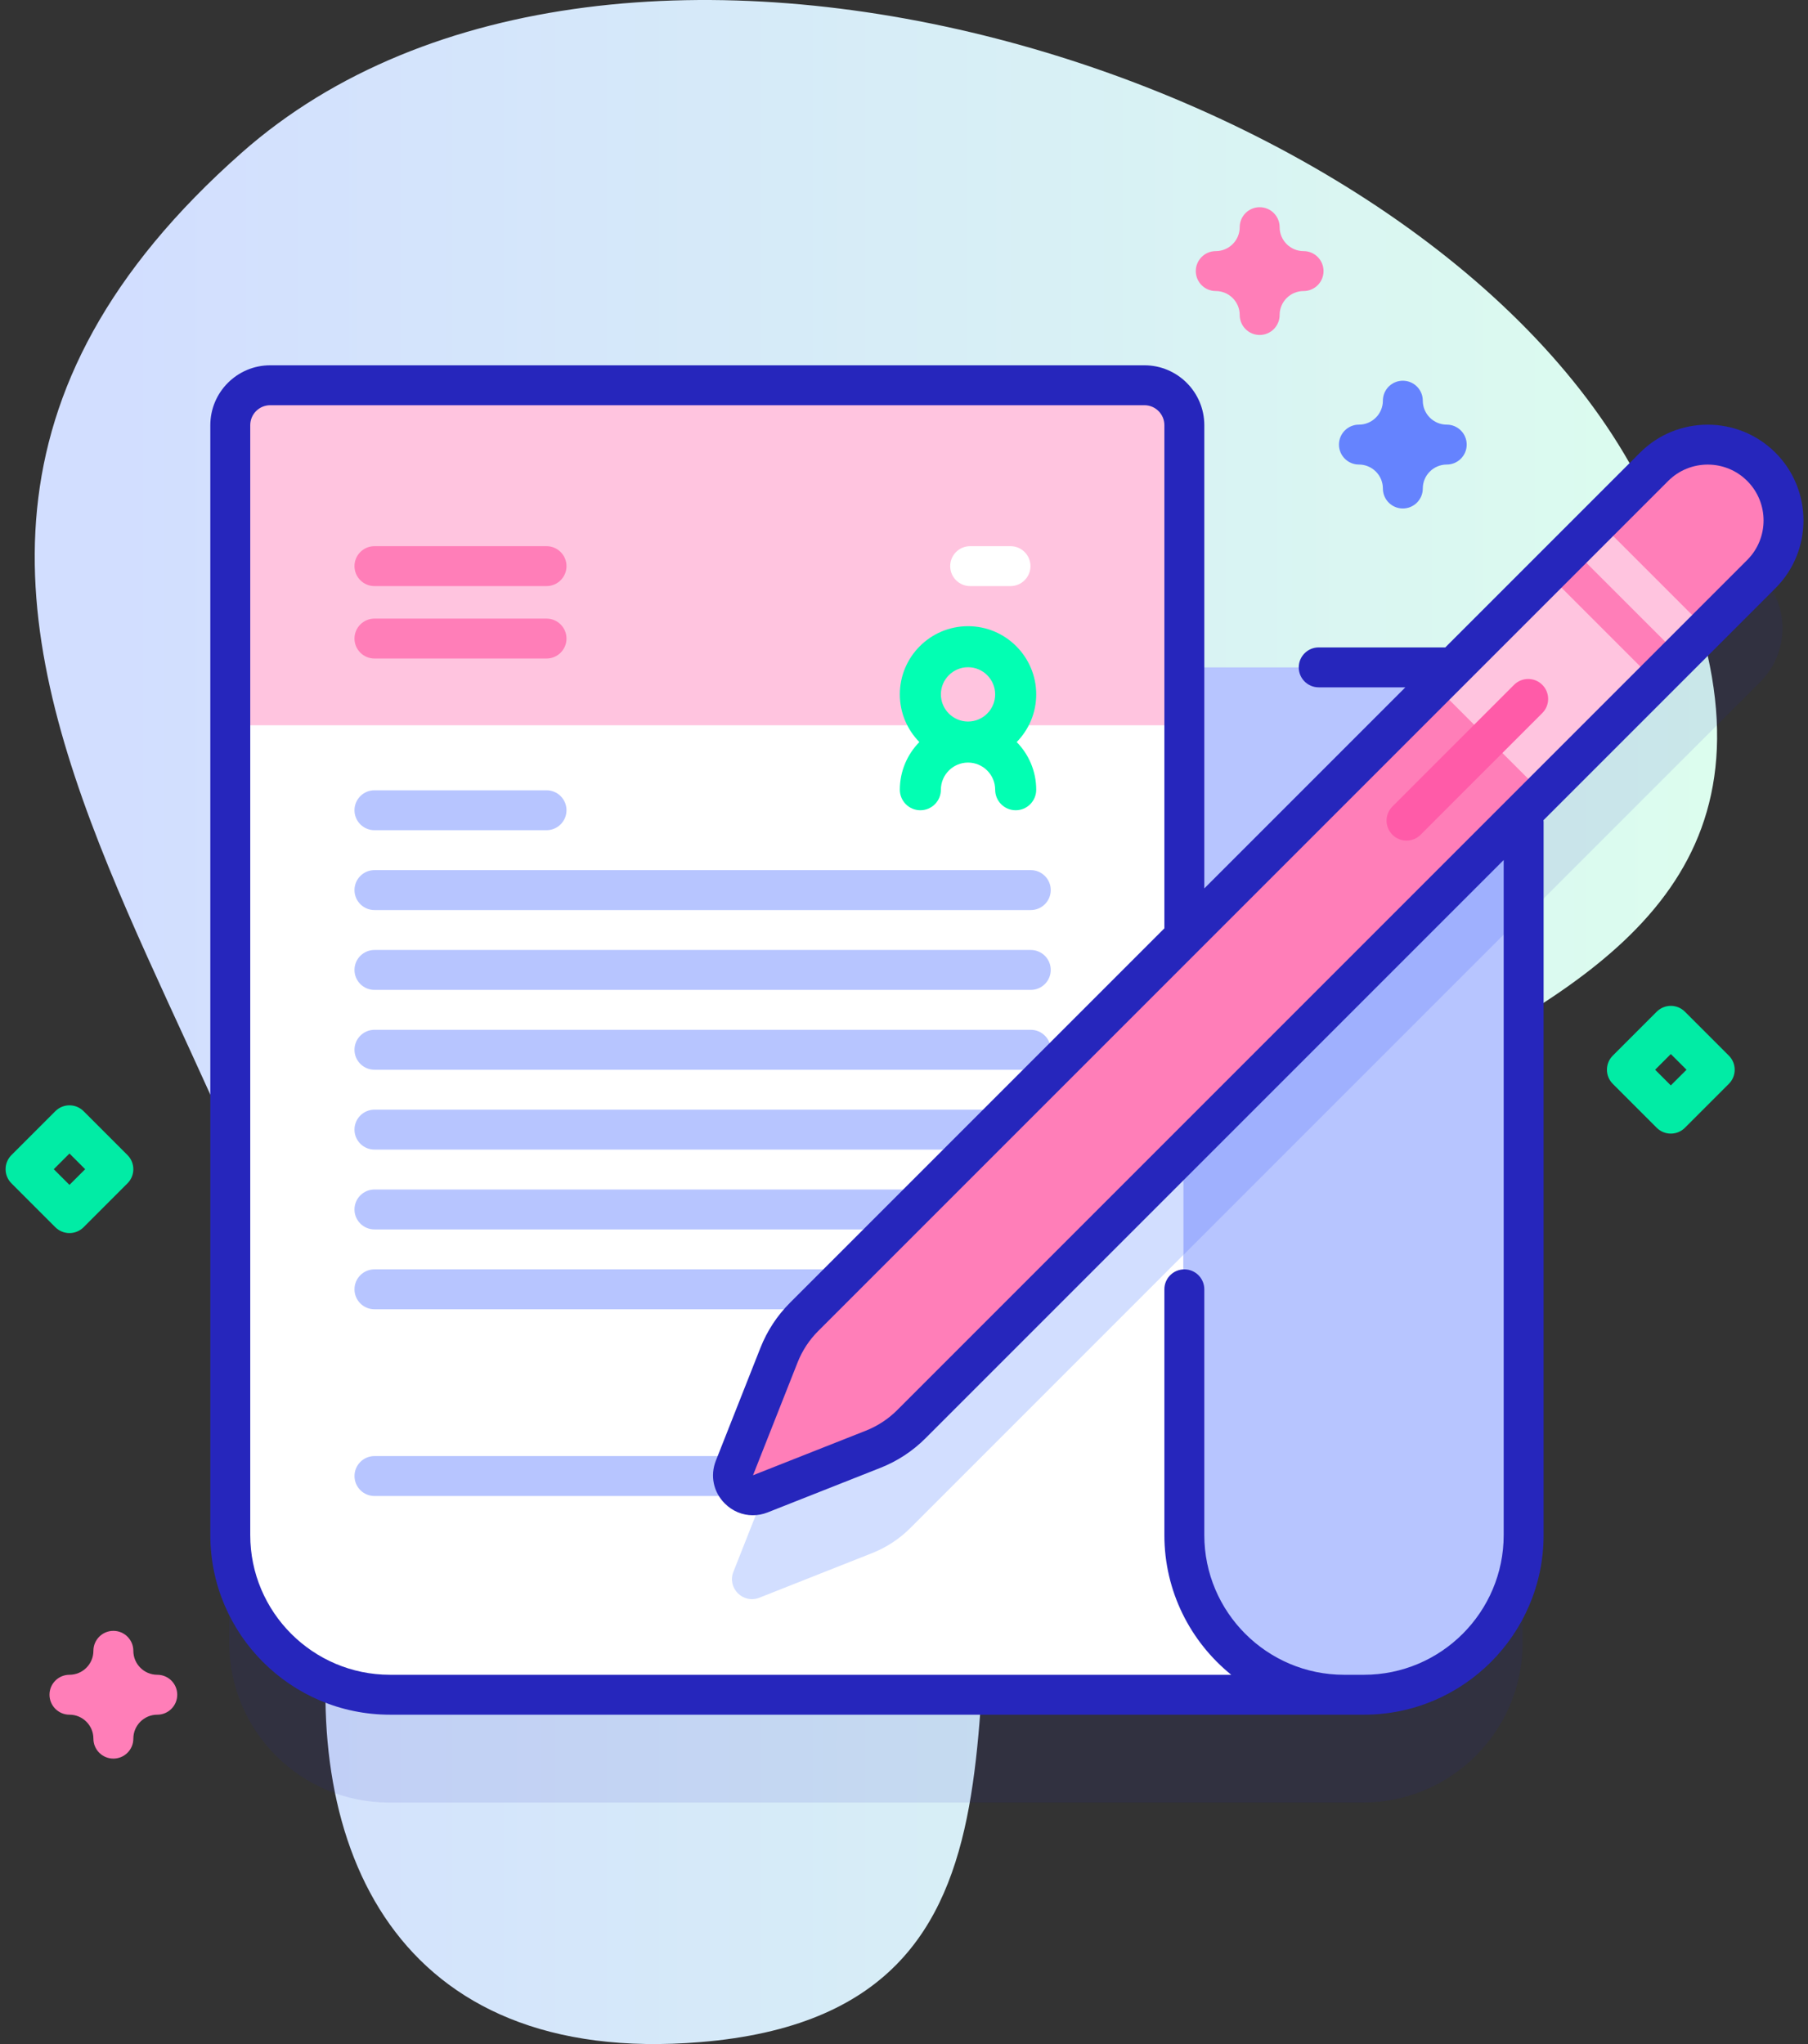 <svg width="92" height="104" viewBox="0 0 92 104" fill="none" xmlns="http://www.w3.org/2000/svg">
<rect x="0" y="0" width="92" height="104" fill="#333333" stroke="none"/>
<path d="M12.303 7.766C-15.185 32.047 20.191 55.583 16.822 82.115C15.323 93.911 20.082 105.188 35.652 103.899C54.627 102.329 47.739 84.154 51.713 72.054C58.55 51.233 100.611 56.096 83.176 24.025C72.049 3.559 31.223 -8.946 12.303 7.766Z" fill="url(#paint0_linear)"/>
<path opacity="0.1" d="M89.572 29.236C88.065 27.729 85.621 27.729 84.114 29.236L73.909 39.441H60.212V27.117C60.212 25.996 59.301 25.086 58.18 25.086H13.696C12.575 25.086 11.665 25.996 11.665 27.117V83.586C11.665 88.073 15.303 91.711 19.79 91.711H69.352C73.839 91.711 77.477 88.073 77.477 83.586V46.788L89.572 34.694C91.079 33.186 91.079 30.743 89.572 29.236Z" fill="#2626BC"/>
<path d="M77.477 35.987V78.102C77.477 82.588 73.839 86.227 69.352 86.227H31.654V33.956H75.446C76.467 33.956 77.314 34.712 77.454 35.695C77.471 35.791 77.477 35.888 77.477 35.987Z" fill="#B7C5FF"/>
<path d="M77.477 35.987V46.589L46.322 77.744C45.767 78.298 45.105 78.733 44.374 79.022L38.637 81.29C37.811 81.615 36.992 80.799 37.319 79.972L39.586 74.234C39.874 73.505 40.309 72.84 40.864 72.286L77.454 35.695C77.471 35.79 77.477 35.888 77.477 35.987Z" fill="#9FB0FE"/>
<path d="M68.336 86.226H19.789C15.302 86.226 11.664 82.588 11.664 78.101V21.633C11.664 20.511 12.574 19.601 13.696 19.601H58.18C59.301 19.601 60.211 20.511 60.211 21.633V78.101C60.211 82.588 63.849 86.226 68.336 86.226Z" fill="white"/>
<path d="M60.211 36.901V21.633C60.211 20.511 59.301 19.601 58.18 19.601H13.696C12.574 19.601 11.664 20.511 11.664 21.633V36.901H60.211Z" fill="#FFC4DF"/>
<path d="M60.211 52.938V63.854L46.322 77.744C45.767 78.299 45.105 78.733 44.374 79.022L38.637 81.291C37.811 81.615 36.992 80.799 37.319 79.972L39.586 74.234C39.874 73.505 40.309 72.841 40.864 72.286L60.211 52.938Z" fill="#D2DEFF"/>
<path d="M52.451 66.615H19.054C18.493 66.615 18.038 66.16 18.038 65.599C18.038 65.038 18.493 64.584 19.054 64.584H52.451C53.012 64.584 53.467 65.038 53.467 65.599C53.467 66.16 53.012 66.615 52.451 66.615Z" fill="#B7C5FF"/>
<path d="M38.769 76.115H19.054C18.493 76.115 18.039 75.661 18.039 75.1C18.039 74.539 18.493 74.084 19.054 74.084H38.769C39.33 74.084 39.785 74.539 39.785 75.1C39.785 75.661 39.33 76.115 38.769 76.115Z" fill="#B7C5FF"/>
<path d="M52.451 54.427H19.054C18.493 54.427 18.038 53.973 18.038 53.412C18.038 52.851 18.493 52.396 19.054 52.396H52.451C53.012 52.396 53.467 52.851 53.467 53.412C53.467 53.973 53.012 54.427 52.451 54.427Z" fill="#B7C5FF"/>
<path d="M52.451 58.49H19.054C18.493 58.49 18.038 58.035 18.038 57.474C18.038 56.913 18.493 56.459 19.054 56.459H52.451C53.012 56.459 53.467 56.913 53.467 57.474C53.467 58.035 53.012 58.49 52.451 58.49Z" fill="#B7C5FF"/>
<path d="M52.451 62.552H19.054C18.493 62.552 18.038 62.098 18.038 61.537C18.038 60.976 18.493 60.521 19.054 60.521H52.451C53.012 60.521 53.467 60.976 53.467 61.537C53.467 62.098 53.012 62.552 52.451 62.552Z" fill="#B7C5FF"/>
<path d="M27.81 42.24H19.054C18.493 42.24 18.038 41.785 18.038 41.224C18.038 40.663 18.493 40.209 19.054 40.209H27.81C28.371 40.209 28.826 40.663 28.826 41.224C28.826 41.785 28.371 42.24 27.81 42.24Z" fill="#B7C5FF"/>
<path d="M27.81 33.505H19.054C18.493 33.505 18.038 33.051 18.038 32.49C18.038 31.929 18.493 31.474 19.054 31.474H27.81C28.371 31.474 28.826 31.929 28.826 32.49C28.826 33.051 28.371 33.505 27.81 33.505Z" fill="#FF7EB8"/>
<path d="M27.81 29.82H19.054C18.493 29.82 18.038 29.365 18.038 28.804C18.038 28.244 18.493 27.789 19.054 27.789H27.81C28.371 27.789 28.826 28.244 28.826 28.804C28.826 29.365 28.371 29.82 27.81 29.82Z" fill="#FF7EB8"/>
<path d="M51.419 29.82H49.366C48.805 29.82 48.351 29.365 48.351 28.804C48.351 28.244 48.805 27.789 49.366 27.789H51.419C51.98 27.789 52.435 28.244 52.435 28.804C52.435 29.365 51.98 29.82 51.419 29.82Z" fill="white"/>
<path d="M52.451 46.303H19.054C18.493 46.303 18.038 45.848 18.038 45.287C18.038 44.726 18.493 44.271 19.054 44.271H52.451C53.012 44.271 53.467 44.726 53.467 45.287C53.467 45.848 53.012 46.303 52.451 46.303Z" fill="#B7C5FF"/>
<path d="M52.451 50.365H19.054C18.493 50.365 18.038 49.91 18.038 49.349C18.038 48.788 18.493 48.334 19.054 48.334H52.451C53.012 48.334 53.467 48.788 53.467 49.349C53.467 49.91 53.012 50.365 52.451 50.365Z" fill="#B7C5FF"/>
<path d="M3.535 62.738C3.275 62.738 3.015 62.639 2.816 62.441L0.582 60.206C0.185 59.81 0.185 59.167 0.582 58.77L2.816 56.536C3.213 56.139 3.856 56.139 4.253 56.536L6.487 58.77C6.884 59.167 6.884 59.81 6.487 60.206L4.253 62.441C4.054 62.639 3.795 62.738 3.535 62.738ZM2.736 59.488L3.535 60.286L4.333 59.488L3.535 58.69L2.736 59.488Z" fill="#01ECA5"/>
<path d="M5.769 89.476C5.208 89.476 4.753 89.022 4.753 88.461C4.753 87.789 4.207 87.242 3.535 87.242C2.974 87.242 2.519 86.787 2.519 86.226C2.519 85.665 2.974 85.211 3.535 85.211C4.207 85.211 4.753 84.664 4.753 83.992C4.753 83.431 5.208 82.976 5.769 82.976C6.33 82.976 6.785 83.431 6.785 83.992C6.785 84.664 7.331 85.211 8.003 85.211C8.564 85.211 9.019 85.665 9.019 86.226C9.019 86.787 8.564 87.242 8.003 87.242C7.331 87.242 6.785 87.789 6.785 88.461C6.785 89.022 6.33 89.476 5.769 89.476Z" fill="#FF7EB8"/>
<path d="M71.383 25.871C70.822 25.871 70.368 25.416 70.368 24.855C70.368 24.183 69.821 23.636 69.149 23.636C68.588 23.636 68.133 23.182 68.133 22.621C68.133 22.06 68.588 21.605 69.149 21.605C69.821 21.605 70.368 21.058 70.368 20.386C70.368 19.825 70.822 19.371 71.383 19.371C71.944 19.371 72.399 19.825 72.399 20.386C72.399 21.058 72.945 21.605 73.618 21.605C74.178 21.605 74.633 22.06 74.633 22.621C74.633 23.182 74.178 23.636 73.618 23.636C72.945 23.636 72.399 24.183 72.399 24.855C72.399 25.416 71.944 25.871 71.383 25.871Z" fill="#6583FE"/>
<path d="M64.098 17.043C63.538 17.043 63.083 16.588 63.083 16.027C63.083 15.355 62.536 14.808 61.864 14.808C61.303 14.808 60.848 14.354 60.848 13.793C60.848 13.232 61.303 12.777 61.864 12.777C62.536 12.777 63.083 12.23 63.083 11.558C63.083 10.997 63.538 10.543 64.098 10.543C64.659 10.543 65.114 10.997 65.114 11.558C65.114 12.23 65.661 12.777 66.333 12.777C66.894 12.777 67.348 13.232 67.348 13.793C67.348 14.354 66.894 14.808 66.333 14.808C65.661 14.808 65.114 15.355 65.114 16.027C65.114 16.588 64.659 17.043 64.098 17.043Z" fill="#FF7EB8"/>
<path d="M52.728 35.329C52.728 33.416 51.171 31.86 49.258 31.86C47.345 31.86 45.788 33.416 45.788 35.329C45.788 36.273 46.168 37.129 46.781 37.755C46.168 38.381 45.788 39.237 45.788 40.18C45.788 40.757 46.256 41.225 46.833 41.225C47.409 41.225 47.877 40.757 47.877 40.18C47.877 39.419 48.497 38.799 49.258 38.799C50.02 38.799 50.639 39.419 50.639 40.18C50.639 40.757 51.107 41.225 51.684 41.225C52.26 41.225 52.728 40.757 52.728 40.18C52.728 39.237 52.348 38.381 51.735 37.755C52.348 37.129 52.728 36.273 52.728 35.329ZM49.258 33.948C50.02 33.948 50.639 34.568 50.639 35.329C50.639 36.091 50.02 36.711 49.258 36.711C48.497 36.711 47.877 36.091 47.877 35.329C47.877 34.568 48.497 33.948 49.258 33.948Z" fill="#02FFB3"/>
<path d="M44.375 73.737L38.636 76.004C37.81 76.331 36.992 75.513 37.319 74.687L39.586 68.949C39.874 68.219 40.309 67.556 40.864 67.001L84.114 23.751C85.621 22.244 88.065 22.244 89.572 23.751C91.079 25.259 91.079 27.702 89.572 29.209L46.322 72.459C45.767 73.014 45.105 73.449 44.375 73.737Z" fill="#FF7EB8"/>
<path d="M79.972 27.887L81.337 26.523L86.794 31.98L85.43 33.344L79.972 27.887Z" fill="#FFC4DF"/>
<path d="M72.998 34.86L78.707 29.152L84.164 34.609L78.455 40.318L72.998 34.86Z" fill="#FFC4DF"/>
<path d="M70.852 41.035L77.043 34.843C77.44 34.447 78.083 34.447 78.48 34.843C78.876 35.24 78.876 35.883 78.48 36.28L72.288 42.471C71.892 42.868 71.249 42.868 70.852 42.471C70.456 42.075 70.456 41.432 70.852 41.035Z" fill="#FF5BA8"/>
<path d="M85.019 57.677C84.76 57.677 84.5 57.578 84.301 57.38L82.067 55.145C81.67 54.749 81.67 54.106 82.067 53.709L84.301 51.475C84.698 51.078 85.341 51.078 85.737 51.475L87.972 53.709C88.369 54.106 88.369 54.749 87.972 55.145L85.737 57.38C85.539 57.578 85.279 57.677 85.019 57.677ZM84.221 54.427L85.019 55.225L85.818 54.427L85.019 53.629L84.221 54.427Z" fill="#01ECA5"/>
<path d="M83.45 23.033L73.543 32.94H67.102C66.541 32.94 66.087 33.395 66.087 33.956C66.087 34.517 66.541 34.971 67.102 34.971H71.511L61.281 45.202V21.633C61.281 19.953 59.914 18.586 58.234 18.586H13.749C12.069 18.586 10.702 19.953 10.702 21.633V78.102C10.702 83.142 14.803 87.242 19.843 87.242H31.708H68.39H69.406C74.446 87.242 78.546 83.142 78.546 78.102V41.81C78.546 41.783 78.54 41.759 78.538 41.733L90.344 29.927C92.244 28.027 92.244 24.934 90.344 23.033C88.443 21.133 85.35 21.132 83.45 23.033ZM76.515 78.102C76.515 82.022 73.326 85.211 69.406 85.211H68.39C64.47 85.211 61.281 82.022 61.281 78.102V65.599C61.281 65.038 60.826 64.584 60.265 64.584C59.704 64.584 59.249 65.038 59.249 65.599V78.102C59.249 80.97 60.578 83.534 62.651 85.211H31.708H19.843C15.923 85.211 12.734 82.022 12.734 78.102V21.633C12.734 21.073 13.19 20.617 13.749 20.617H58.234C58.794 20.617 59.249 21.073 59.249 21.633V47.233L40.2 66.282C39.543 66.939 39.037 67.711 38.695 68.575L36.428 74.314C36.126 75.078 36.299 75.915 36.881 76.496C37.273 76.888 37.782 77.095 38.306 77.095C38.559 77.095 38.815 77.047 39.064 76.949L44.802 74.682C45.666 74.34 46.437 73.834 47.095 73.177L76.515 43.756V78.102H76.515ZM88.907 28.491L45.658 71.741C45.199 72.2 44.659 72.554 44.055 72.793L38.317 75.06L40.584 69.322C40.823 68.718 41.177 68.178 41.636 67.719L84.886 24.47C85.44 23.915 86.168 23.638 86.897 23.638C87.625 23.638 88.353 23.915 88.907 24.47C90.016 25.578 90.016 27.383 88.907 28.491Z" fill="#2626BC"/>
<defs>
<linearGradient id="paint0_linear" x1="1.767" y1="52" x2="87.374" y2="52" gradientUnits="userSpaceOnUse">
<stop offset="0.049" stop-color="#D2DEFF"/>
<stop offset="0.999" stop-color="#DCFDEE"/>
</linearGradient>
</defs>
</svg>
